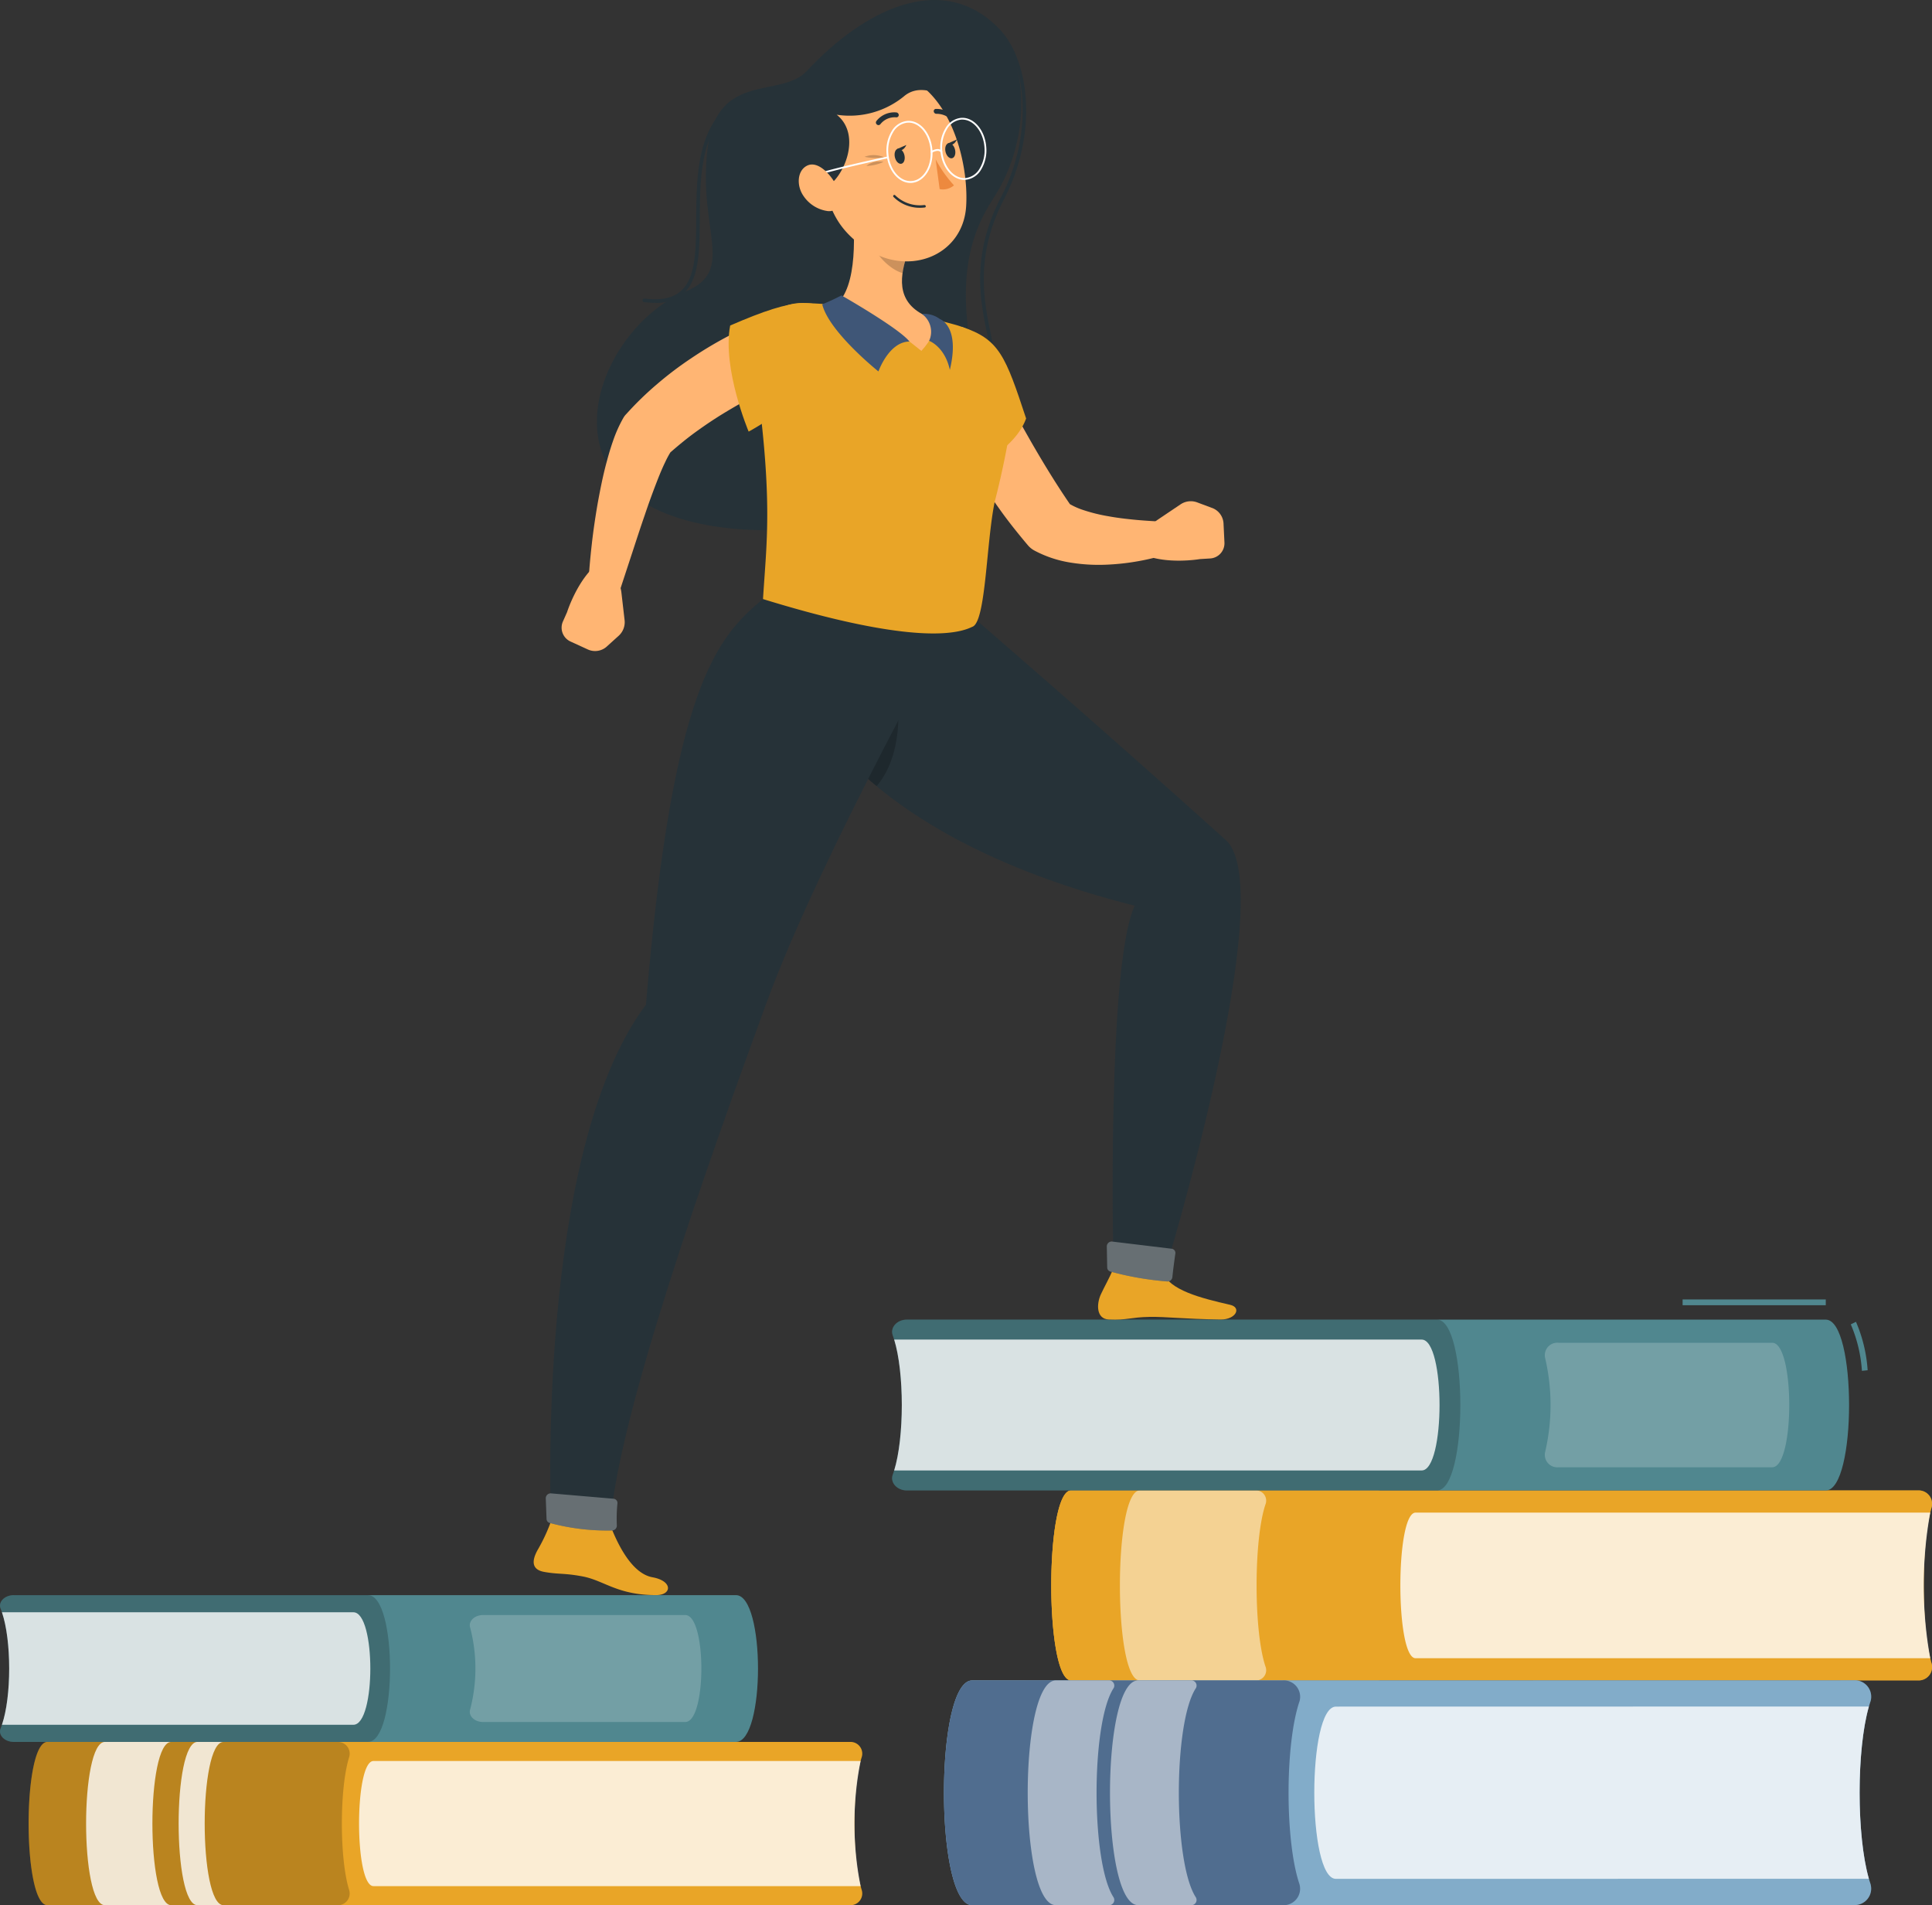 <svg id="img-slide-66" xmlns="http://www.w3.org/2000/svg" xmlns:xlink="http://www.w3.org/1999/xlink" width="250.333" height="246.854" viewBox="0 0 250.333 246.854">
  <rect x="0" y="0" width="250.333" height="246.854" fill="#333333" stroke="none"/>
  <defs>
    <clipPath id="clip-path">
      <rect id="Retângulo_1122" data-name="Retângulo 1122" width="250.333" height="246.854" fill="none"/>
    </clipPath>
    <clipPath id="clip-path-3">
      <rect id="Retângulo_1096" data-name="Retângulo 1096" width="64.991" height="16.212" fill="none"/>
    </clipPath>
    <clipPath id="clip-path-4">
      <rect id="Retângulo_1097" data-name="Retângulo 1097" width="41.607" height="21.156" fill="none"/>
    </clipPath>
    <clipPath id="clip-path-5">
      <rect id="Retângulo_1098" data-name="Retângulo 1098" width="11.028" height="21.156" fill="none"/>
    </clipPath>
    <clipPath id="clip-path-6">
      <rect id="Retângulo_1099" data-name="Retângulo 1099" width="5.814" height="21.156" fill="none"/>
    </clipPath>
    <clipPath id="clip-path-7">
      <rect id="Retângulo_1100" data-name="Retângulo 1100" width="50.538" height="19.021" fill="none"/>
    </clipPath>
    <clipPath id="clip-path-8">
      <rect id="Retângulo_1101" data-name="Retângulo 1101" width="47.732" height="14.576" fill="none"/>
    </clipPath>
    <clipPath id="clip-path-9">
      <rect id="Retângulo_1102" data-name="Retângulo 1102" width="30.005" height="13.859" fill="none"/>
    </clipPath>
    <clipPath id="clip-path-10">
      <rect id="Retângulo_1103" data-name="Retângulo 1103" width="114.119" height="24.616" fill="none"/>
    </clipPath>
    <clipPath id="clip-path-11">
      <rect id="Retângulo_1104" data-name="Retângulo 1104" width="68.661" height="18.863" fill="none"/>
    </clipPath>
    <clipPath id="clip-path-12">
      <rect id="Retângulo_1105" data-name="Retângulo 1105" width="18.934" height="24.616" fill="none"/>
    </clipPath>
    <clipPath id="clip-path-13">
      <rect id="Retângulo_1106" data-name="Retângulo 1106" width="120.168" height="29.141" fill="none"/>
    </clipPath>
    <clipPath id="clip-path-14">
      <rect id="Retângulo_1107" data-name="Retângulo 1107" width="71.861" height="22.328" fill="none"/>
    </clipPath>
    <clipPath id="clip-path-15">
      <rect id="Retângulo_1108" data-name="Retângulo 1108" width="11.233" height="29.123" fill="none"/>
    </clipPath>
    <clipPath id="clip-path-17">
      <rect id="Retângulo_1111" data-name="Retângulo 1111" width="73.627" height="22.131" fill="none"/>
    </clipPath>
    <clipPath id="clip-path-18">
      <rect id="Retângulo_1112" data-name="Retângulo 1112" width="70.663" height="16.96" fill="none"/>
    </clipPath>
    <clipPath id="clip-path-19">
      <rect id="Retângulo_1113" data-name="Retângulo 1113" width="31.7" height="16.126" fill="none"/>
    </clipPath>
    <clipPath id="clip-path-21">
      <rect id="Retângulo_1115" data-name="Retângulo 1115" width="10.204" height="11.427" fill="none"/>
    </clipPath>
    <clipPath id="clip-path-22">
      <rect id="Retângulo_1116" data-name="Retângulo 1116" width="8.886" height="5.176" fill="none"/>
    </clipPath>
    <clipPath id="clip-path-23">
      <rect id="Retângulo_1117" data-name="Retângulo 1117" width="9.285" height="4.854" fill="none"/>
    </clipPath>
    <clipPath id="clip-path-24">
      <rect id="Retângulo_1118" data-name="Retângulo 1118" width="4.472" height="6.602" fill="none"/>
    </clipPath>
    <clipPath id="clip-path-25">
      <rect id="Retângulo_1119" data-name="Retângulo 1119" width="2.521" height="0.391" fill="none"/>
    </clipPath>
    <clipPath id="clip-path-26">
      <rect id="Retângulo_1120" data-name="Retângulo 1120" width="2.227" height="0.571" fill="none"/>
    </clipPath>
  </defs>
  <g id="Grupo_1602" data-name="Grupo 1602" clip-path="url(#clip-path)">
    <g id="Grupo_1581" data-name="Grupo 1581">
      <g id="Grupo_1580" data-name="Grupo 1580" clip-path="url(#clip-path)">
        <path id="Caminho_1912" data-name="Caminho 1912" d="M112.919,321.444a1.518,1.518,0,0,1-1.464,1.953H7.405c-3.251,0-3.251-21.156,0-21.156H111.456a1.518,1.518,0,0,1,1.464,1.952c-1.267,4.029-1.267,13.223,0,17.251" transform="translate(-1.258 -76.543)" fill="#e9a527"/>
        <g id="Grupo_1531" data-name="Grupo 1531" transform="translate(46.524 228.17)" opacity="0.8">
          <g id="Grupo_1530" data-name="Grupo 1530">
            <g id="Grupo_1529" data-name="Grupo 1529" clip-path="url(#clip-path-3)">
              <path id="Caminho_1913" data-name="Caminho 1913" d="M127.293,305.551H64.171c-2.492,0-2.492,16.212,0,16.212h63.122a41.507,41.507,0,0,1,0-16.212" transform="translate(-62.303 -305.551)" fill="#fff"/>
            </g>
          </g>
        </g>
        <g id="Grupo_1534" data-name="Grupo 1534" transform="translate(3.709 225.698)" opacity="0.2">
          <g id="Grupo_1533" data-name="Grupo 1533">
            <g id="Grupo_1532" data-name="Grupo 1532" clip-path="url(#clip-path-4)">
              <path id="Caminho_1914" data-name="Caminho 1914" d="M46.5,321.444A1.518,1.518,0,0,1,45.04,323.4H7.4c-3.251,0-3.251-21.156,0-21.156H45.04a1.518,1.518,0,0,1,1.464,1.952c-1.267,4.029-1.267,13.223,0,17.251" transform="translate(-4.967 -302.241)"/>
            </g>
          </g>
        </g>
        <g id="Grupo_1537" data-name="Grupo 1537" transform="translate(11.157 225.698)" opacity="0.8">
          <g id="Grupo_1536" data-name="Grupo 1536">
            <g id="Grupo_1535" data-name="Grupo 1535" clip-path="url(#clip-path-5)">
              <path id="Caminho_1915" data-name="Caminho 1915" d="M25.969,302.24H17.378c-3.251,0-3.251,21.156,0,21.156h8.591c-3.251,0-3.251-21.156,0-21.156" transform="translate(-14.941 -302.24)" fill="#fff"/>
            </g>
          </g>
        </g>
        <g id="Grupo_1540" data-name="Grupo 1540" transform="translate(23.146 225.698)" opacity="0.8">
          <g id="Grupo_1539" data-name="Grupo 1539">
            <g id="Grupo_1538" data-name="Grupo 1538" clip-path="url(#clip-path-6)">
              <path id="Caminho_1916" data-name="Caminho 1916" d="M36.81,302.24H33.434c-3.25,0-3.25,21.156,0,21.156H36.81c-3.251,0-3.251-21.156,0-21.156" transform="translate(-30.996 -302.24)" fill="#fff"/>
            </g>
          </g>
        </g>
        <path id="Caminho_1917" data-name="Caminho 1917" d="M.081,294.035c-.358.872.525,1.756,1.718,1.756H95.356c3.814,0,3.814-19.02,0-19.02H1.8c-1.193,0-2.075.883-1.718,1.755,1.487,3.622,1.487,11.888,0,15.51" transform="translate(0 -70.092)" fill="#50878f"/>
        <g id="Grupo_1543" data-name="Grupo 1543" transform="translate(0 206.677)" opacity="0.2">
          <g id="Grupo_1542" data-name="Grupo 1542">
            <g id="Grupo_1541" data-name="Grupo 1541" clip-path="url(#clip-path-7)">
              <path id="Caminho_1918" data-name="Caminho 1918" d="M.081,294.035c-.358.872.525,1.756,1.718,1.756h45.88c3.813,0,3.813-19.02,0-19.02H1.8c-1.193,0-2.075.883-1.718,1.755,1.487,3.622,1.487,11.888,0,15.51" transform="translate(0 -276.77)"/>
            </g>
          </g>
        </g>
        <g id="Grupo_1546" data-name="Grupo 1546" transform="translate(0.252 208.9)" opacity="0.8">
          <g id="Grupo_1545" data-name="Grupo 1545">
            <g id="Grupo_1544" data-name="Grupo 1544" clip-path="url(#clip-path-8)">
              <path id="Caminho_1919" data-name="Caminho 1919" d="M.337,279.745h45.54c2.924,0,2.924,14.576,0,14.576H.337c1.251-3.658,1.251-10.918,0-14.576" transform="translate(-0.337 -279.745)" fill="#fff"/>
            </g>
          </g>
        </g>
        <g id="Grupo_1549" data-name="Grupo 1549" transform="translate(60.872 209.258)" opacity="0.2">
          <g id="Grupo_1548" data-name="Grupo 1548">
            <g id="Grupo_1547" data-name="Grupo 1547" clip-path="url(#clip-path-9)">
              <path id="Caminho_1920" data-name="Caminho 1920" d="M81.572,281.886c-.283-.842.536-1.661,1.671-1.661h26.194c2.779,0,2.779,13.86,0,13.86H83.243c-1.135,0-1.954-.818-1.671-1.661a20.974,20.974,0,0,0,0-10.538" transform="translate(-81.516 -280.225)" fill="#fff"/>
            </g>
          </g>
        </g>
        <path id="Caminho_1921" data-name="Caminho 1921" d="M296.456,280.949a1.741,1.741,0,0,1-1.547,2.272H184.985c-3.434,0-3.434-24.616,0-24.616H294.91a1.741,1.741,0,0,1,1.547,2.272c-1.339,4.687-1.339,15.385,0,20.073" transform="translate(-46.195 -65.492)" fill="#e9a527"/>
        <g id="Grupo_1552" data-name="Grupo 1552" transform="translate(136.215 193.113)" opacity="0.5">
          <g id="Grupo_1551" data-name="Grupo 1551">
            <g id="Grupo_1550" data-name="Grupo 1550" clip-path="url(#clip-path-10)">
              <path id="Caminho_1922" data-name="Caminho 1922" d="M296.456,280.949a1.741,1.741,0,0,1-1.547,2.272H184.985c-3.434,0-3.434-24.616,0-24.616H294.91a1.741,1.741,0,0,1,1.547,2.272c-1.339,4.687-1.339,15.385,0,20.073" transform="translate(-182.41 -258.605)" fill="#e9a527"/>
            </g>
          </g>
        </g>
        <g id="Grupo_1555" data-name="Grupo 1555" transform="translate(181.447 195.989)" opacity="0.8">
          <g id="Grupo_1554" data-name="Grupo 1554">
            <g id="Grupo_1553" data-name="Grupo 1553" clip-path="url(#clip-path-11)">
              <path id="Caminho_1923" data-name="Caminho 1923" d="M311.643,262.457H244.956c-2.632,0-2.632,18.864,0,18.864h66.686a53.087,53.087,0,0,1,0-18.864" transform="translate(-242.982 -262.457)" fill="#fff"/>
            </g>
          </g>
        </g>
        <path id="Caminho_1924" data-name="Caminho 1924" d="M226.293,280.949a1.741,1.741,0,0,1-1.547,2.272H184.985c-3.434,0-3.434-24.616,0-24.616h39.761a1.741,1.741,0,0,1,1.547,2.272c-1.338,4.687-1.338,15.385,0,20.073" transform="translate(-46.195 -65.492)" fill="#e9a527"/>
        <g id="Grupo_1558" data-name="Grupo 1558" transform="translate(145.108 193.113)" opacity="0.5">
          <g id="Grupo_1557" data-name="Grupo 1557">
            <g id="Grupo_1556" data-name="Grupo 1556" clip-path="url(#clip-path-12)">
              <path id="Caminho_1925" data-name="Caminho 1925" d="M213.174,260.429a1.327,1.327,0,0,0-1.12-1.824H196.895c-3.434,0-3.434,24.617,0,24.617h15.159a1.327,1.327,0,0,0,1.12-1.824c-1.526-4.559-1.526-16.411,0-20.969" transform="translate(-194.319 -258.605)" fill="#fff"/>
            </g>
          </g>
        </g>
        <path id="Caminho_1926" data-name="Caminho 1926" d="M283.856,317.98a2.13,2.13,0,0,1-2.195,2.688l-114.213.02c-4.873,0-4.877-29.121,0-29.122l114.213-.019a2.13,2.13,0,0,1,2.2,2.687c-1.9,5.546-1.9,18.2,0,23.747" transform="translate(-41.48 -73.834)" fill="#82acc9"/>
        <g id="Grupo_1561" data-name="Grupo 1561" transform="translate(122.311 217.713)" opacity="0.2">
          <g id="Grupo_1560" data-name="Grupo 1560">
            <g id="Grupo_1559" data-name="Grupo 1559" clip-path="url(#clip-path-13)">
              <path id="Caminho_1927" data-name="Caminho 1927" d="M283.856,317.98a2.13,2.13,0,0,1-2.195,2.688l-114.213.02c-4.873,0-4.877-29.121,0-29.122l114.213-.019a2.13,2.13,0,0,1,2.2,2.687c-1.9,5.546-1.9,18.2,0,23.747" transform="translate(-163.791 -291.547)" fill="#82acc9"/>
            </g>
          </g>
        </g>
        <g id="Grupo_1564" data-name="Grupo 1564" transform="translate(170.295 221.115)" opacity="0.8">
          <g id="Grupo_1563" data-name="Grupo 1563">
            <g id="Grupo_1562" data-name="Grupo 1562" clip-path="url(#clip-path-14)">
              <path id="Caminho_1928" data-name="Caminho 1928" d="M299.907,296.1l-69.058.012c-3.735,0-3.732,22.317,0,22.316l69.057-.012c-1.6-5.6-1.6-16.716,0-22.316" transform="translate(-228.049 -296.103)" fill="#fff"/>
            </g>
          </g>
        </g>
        <path id="Caminho_1929" data-name="Caminho 1929" d="M209.862,318a2.13,2.13,0,0,1-2.195,2.688l-40.22.007c-4.873,0-4.878-29.121,0-29.122l40.22-.007a2.13,2.13,0,0,1,2.2,2.687c-1.9,5.546-1.9,18.2,0,23.747" transform="translate(-41.48 -73.839)" fill="#506d8f"/>
        <g id="Grupo_1567" data-name="Grupo 1567" transform="translate(133.163 217.729)" opacity="0.5">
          <g id="Grupo_1566" data-name="Grupo 1566">
            <g id="Grupo_1565" data-name="Grupo 1565" clip-path="url(#clip-path-15)">
              <path id="Caminho_1930" data-name="Caminho 1930" d="M189.45,292.581a.674.674,0,0,0-.639-1.011h-6.833c-4.873,0-4.869,29.122,0,29.122h6.833a.675.675,0,0,0,.639-1.012c-2.937-4.491-2.94-22.606,0-27.1" transform="translate(-178.324 -291.57)" fill="#fff"/>
            </g>
          </g>
        </g>
        <g id="Grupo_1570" data-name="Grupo 1570" transform="translate(143.825 217.727)" opacity="0.5">
          <g id="Grupo_1569" data-name="Grupo 1569">
            <g id="Grupo_1568" data-name="Grupo 1568" clip-path="url(#clip-path-15)">
              <path id="Caminho_1931" data-name="Caminho 1931" d="M203.728,292.578a.675.675,0,0,0-.639-1.011h-6.834c-4.873,0-4.869,29.122,0,29.122l6.833,0a.675.675,0,0,0,.638-1.012c-2.937-4.491-2.94-22.606,0-27.1" transform="translate(-192.602 -291.567)" fill="#fff"/>
            </g>
          </g>
        </g>
        <path id="Caminho_1932" data-name="Caminho 1932" d="M322.581,235.7a18.209,18.209,0,0,0-1.442-6.022l.671-.329a18.918,18.918,0,0,1,1.513,6.276Z" transform="translate(-81.329 -58.083)" fill="#50878f"/>
        <rect id="Retângulo_1110" data-name="Retângulo 1110" width="18.549" height="0.747" transform="translate(218.019 168.368)" fill="#50878f"/>
        <path id="Caminho_1933" data-name="Caminho 1933" d="M154.879,249.057c-.378,1.015.554,2.042,1.815,2.042H275.77c4.029,0,4.029-22.131,0-22.131H156.694c-1.261,0-2.192,1.028-1.815,2.042,1.57,4.215,1.57,13.832,0,18.047" transform="translate(-39.202 -57.986)" fill="#50878f"/>
        <g id="Grupo_1573" data-name="Grupo 1573" transform="translate(115.593 170.982)" opacity="0.2">
          <g id="Grupo_1572" data-name="Grupo 1572">
            <g id="Grupo_1571" data-name="Grupo 1571" clip-path="url(#clip-path-17)">
              <path id="Caminho_1934" data-name="Caminho 1934" d="M154.879,249.057c-.378,1.015.554,2.042,1.815,2.042H225.4c4.029,0,4.029-22.131,0-22.131H156.694c-1.261,0-2.192,1.028-1.815,2.042,1.57,4.215,1.57,13.832,0,18.047" transform="translate(-154.795 -228.968)"/>
            </g>
          </g>
        </g>
        <g id="Grupo_1576" data-name="Grupo 1576" transform="translate(115.859 173.567)" opacity="0.8">
          <g id="Grupo_1575" data-name="Grupo 1575">
            <g id="Grupo_1574" data-name="Grupo 1574" clip-path="url(#clip-path-18)">
              <path id="Caminho_1935" data-name="Caminho 1935" d="M155.151,232.431H223.5c3.088,0,3.088,16.959,0,16.959H155.151c1.321-4.255,1.321-12.7,0-16.959" transform="translate(-155.151 -232.431)" fill="#fff"/>
            </g>
          </g>
        </g>
        <g id="Grupo_1579" data-name="Grupo 1579" transform="translate(200.137 173.984)" opacity="0.2">
          <g id="Grupo_1578" data-name="Grupo 1578">
            <g id="Grupo_1577" data-name="Grupo 1577" clip-path="url(#clip-path-19)">
              <path id="Caminho_1936" data-name="Caminho 1936" d="M268.071,234.921a1.618,1.618,0,0,1,1.765-1.932h27.673c2.935,0,2.935,16.126,0,16.126H269.836a1.619,1.619,0,0,1-1.765-1.933,26.82,26.82,0,0,0,0-12.262" transform="translate(-268.011 -232.989)" fill="#fff"/>
            </g>
          </g>
        </g>
      </g>
    </g>
    <g id="Grupo_1601" data-name="Grupo 1601">
      <g id="Grupo_1600" data-name="Grupo 1600" clip-path="url(#clip-path)">
        <path id="Caminho_1937" data-name="Caminho 1937" d="M130.777,9.195c-3.367,3.611-11.587,0-12.849,9.933-1.358,10.7,3.8,15.854-2.858,18.64-10.437,4.368-17.958,21.827-3.406,28.406s45.435-.314,41.952-13.664-2.79-20.5,1.316-26.793c5.418-8.305,4.255-18.987-.155-22.857-6.874-6.032-16.359-1.857-24,6.335" transform="translate(-26.229 0)" fill="#263238"/>
        <path id="Caminho_1938" data-name="Caminho 1938" d="M163.979,53.146a.232.232,0,0,1-.031-.462c2.882-.4,4.6-1.107,5.4-2.24,1-1.414.573-3.511.03-6.166-.886-4.327-2.1-10.252,1.782-17.732,4.708-9.069,3.025-19.017-1.429-22.273a.232.232,0,0,1,.274-.375c4.606,3.367,6.382,13.583,1.567,22.861-3.807,7.334-2.612,13.166-1.741,17.425.567,2.765,1.013,4.949-.1,6.528-.881,1.245-2.7,2.017-5.717,2.431l-.031,0" transform="translate(-41.469 -0.976)" fill="#263238"/>
        <path id="Caminho_1939" data-name="Caminho 1939" d="M113.1,44.184a11.479,11.479,0,0,1-1.411-.093.232.232,0,1,1,.057-.461c2.126.263,3.661-.053,4.7-.965,1.945-1.707,1.968-5.285,2-9.428.031-4.689.066-10,3.1-13.622a.232.232,0,1,1,.355.3c-2.931,3.49-2.965,8.716-3,13.326-.028,4.255-.052,7.929-2.153,9.774a5.316,5.316,0,0,1-3.652,1.169" transform="translate(-28.232 -4.947)" fill="#263238"/>
        <path id="Caminho_1940" data-name="Caminho 1940" d="M206.406,226.688c-4.977-.063-6.938-.375-9.231-.336-2.4.04-2.835.438-5.263.336-1.608-.067-1.622-1.985-1-3.3.484-1.028,1.08-2.064,1.635-3.351l6.32.458c.849,2.41,5.08,3.44,8.778,4.292,1.514.349.754,1.925-1.238,1.9" transform="translate(-48.252 -55.724)" fill="#e9a527"/>
        <path id="Caminho_1941" data-name="Caminho 1941" d="M160.388,105.71s16.715,14.375,33.621,29.622c7.138,6.456-7.835,55.708-7.835,55.708-.317,1.05-5.881-.449-6.743-1.279,0,0-.849-38.228,2.77-45.925-37.458-9.472-43.315-27.862-43.315-27.862l2.682-11.407Z" transform="translate(-35.173 -26.482)" fill="#263238"/>
        <g id="Grupo_1584" data-name="Grupo 1584" transform="translate(106.2 90.427)" opacity="0.2">
          <g id="Grupo_1583" data-name="Grupo 1583">
            <g id="Grupo_1582" data-name="Grupo 1582" clip-path="url(#clip-path-21)">
              <path id="Caminho_1942" data-name="Caminho 1942" d="M142.217,124.691a39.753,39.753,0,0,0,7.385,7.83c3.74-4.371,2.682-11.427,2.682-11.427Z" transform="translate(-142.217 -121.094)"/>
            </g>
          </g>
        </g>
        <path id="Caminho_1943" data-name="Caminho 1943" d="M200.925,216.985c-.1.742-.285,2.063-.382,3.045a.63.63,0,0,1-.64.563,39.747,39.747,0,0,1-7.394-1.284.549.549,0,0,1-.411-.529l-.052-2.726a.631.631,0,0,1,.7-.633l7.7.93a.55.55,0,0,1,.484.633" transform="translate(-48.636 -54.555)" fill="#263238"/>
        <g id="Grupo_1587" data-name="Grupo 1587" transform="translate(143.409 160.863)" opacity="0.3">
          <g id="Grupo_1586" data-name="Grupo 1586">
            <g id="Grupo_1585" data-name="Grupo 1585" clip-path="url(#clip-path-22)">
              <path id="Caminho_1944" data-name="Caminho 1944" d="M200.925,216.985c-.1.742-.285,2.063-.382,3.045a.63.63,0,0,1-.64.563,39.747,39.747,0,0,1-7.394-1.284.549.549,0,0,1-.411-.529l-.052-2.726a.631.631,0,0,1,.7-.633l7.7.93a.55.55,0,0,1,.484.633" transform="translate(-192.045 -215.417)" fill="#fff"/>
            </g>
          </g>
        </g>
        <path id="Caminho_1945" data-name="Caminho 1945" d="M108.486,273.526c-5.064,0-6.754-1.9-9.548-2.422-2.391-.453-3.03-.243-4.956-.581-1.61-.281-1.737-1.381-.771-3.018a22.959,22.959,0,0,0,1.639-3.543l7.676.509c.8,2.051,2.645,6.229,5.458,6.741,2.685.488,2.522,2.314.5,2.314" transform="translate(-23.451 -66.849)" fill="#e9a527"/>
        <path id="Caminho_1946" data-name="Caminho 1946" d="M148.238,105.5s-17.664,31.406-24.769,50.827c-7.462,20.4-19.357,53.8-20.215,67.617-1.267.607-5.433.373-7.676-.509,0,0-2.076-47.781,12.3-66.939,3.425-41,9.116-47.562,15.163-52.555Z" transform="translate(-24.179 -26.324)" fill="#263238"/>
        <path id="Caminho_1947" data-name="Caminho 1947" d="M103.986,260.415a19.647,19.647,0,0,0-.077,2.845.632.632,0,0,1-.581.663,28.651,28.651,0,0,1-8.113-.975.545.545,0,0,1-.414-.518l-.1-2.673a.63.63,0,0,1,.677-.641l8.1.694a.551.551,0,0,1,.51.6" transform="translate(-23.983 -65.621)" fill="#263238"/>
        <g id="Grupo_1590" data-name="Grupo 1590" transform="translate(70.719 193.494)" opacity="0.3">
          <g id="Grupo_1589" data-name="Grupo 1589">
            <g id="Grupo_1588" data-name="Grupo 1588" clip-path="url(#clip-path-23)">
              <path id="Caminho_1948" data-name="Caminho 1948" d="M103.986,260.415a19.647,19.647,0,0,0-.077,2.845.632.632,0,0,1-.581.663,28.651,28.651,0,0,1-8.113-.975.545.545,0,0,1-.414-.518l-.1-2.673a.63.63,0,0,1,.677-.641l8.1.694a.551.551,0,0,1,.51.6" transform="translate(-94.703 -259.115)" fill="#fff"/>
            </g>
          </g>
        </g>
        <path id="Caminho_1949" data-name="Caminho 1949" d="M169.727,64c.756,1.417,1.552,2.974,2.375,4.444.813,1.492,1.65,2.97,2.486,4.443,1.693,2.934,3.451,5.81,5.34,8.521l-1.013-.9a9.057,9.057,0,0,0,2.449,1.213,21.391,21.391,0,0,0,3.24.8c1.148.212,2.349.352,3.565.467s2.492.179,3.66.249l.151.008a2.093,2.093,0,0,1,.545,4.074,28.646,28.646,0,0,1-4.082,1.027,30.6,30.6,0,0,1-4.215.454,22.707,22.707,0,0,1-4.461-.264,14.838,14.838,0,0,1-4.779-1.585,2.877,2.877,0,0,1-.817-.668l-.2-.235c-1.19-1.423-2.345-2.865-3.405-4.353s-2.1-2.984-3.063-4.519-1.9-3.083-2.781-4.659c-.87-1.6-1.717-3.14-2.517-4.864a4.18,4.18,0,0,1,7.476-3.736Z" transform="translate(-40.981 -15.63)" fill="#ffb573"/>
        <path id="Caminho_1950" data-name="Caminho 1950" d="M165.456,56.713c4.876,1.607,5.662,3.792,8.334,11.875-1.775,4.849-8.974,7.3-8.974,7.3s-8.464-13.813.64-19.176" transform="translate(-40.833 -14.363)" fill="#e9a527"/>
        <path id="Caminho_1951" data-name="Caminho 1951" d="M164.388,66.181a107.458,107.458,0,0,1-2.4,12.124c-1.118,5.319-1.137,15.709-2.928,16.231-3.443,1.7-12.062,1.045-27.1-3.6.476-7.765,1.382-13.036-1.2-30.859a6.376,6.376,0,0,1,6.5-7.5c1.088.034,2.239.095,3.415.193a87.06,87.06,0,0,1,12.3,1.636c1.322.3,2.685.652,3.986,1.012a10.29,10.29,0,0,1,7.427,10.761" transform="translate(-33.095 -13.315)" fill="#e9a527"/>
        <path id="Caminho_1952" data-name="Caminho 1952" d="M103.326,108.5l1.514-1.367a2.372,2.372,0,0,0,.768-2.033l-.411-3.561a4.426,4.426,0,0,0-2.264-3.37l-.777-.427c-2.666,2.095-4,6.323-4,6.323l-.515,1.163a1.975,1.975,0,0,0,.951,2.643l2.292,1.05a2.273,2.273,0,0,0,2.447-.42" transform="translate(-24.679 -24.754)" fill="#ffb573"/>
        <path id="Caminho_1953" data-name="Caminho 1953" d="M207.234,87.834l-1.91-.715a2.373,2.373,0,0,0-2.158.255l-2.973,2a4.424,4.424,0,0,0-1.951,3.56l-.022.886c3.087,1.4,7.456.645,7.456.645l1.269-.078a1.974,1.974,0,0,0,1.909-2.06l-.122-2.517a2.273,2.273,0,0,0-1.5-1.98" transform="translate(-50.2 -22.025)" fill="#ffb573"/>
        <path id="Caminho_1954" data-name="Caminho 1954" d="M127.967,63.111l-.961.436-1.039.482c-.7.33-1.387.682-2.074,1.041-1.378.715-2.725,1.485-4.048,2.281s-2.6,1.654-3.833,2.546-2.39,1.859-3.516,2.849l.5-.627a11.846,11.846,0,0,0-.952,1.694c-.329.675-.641,1.412-.939,2.168-.593,1.513-1.175,3.094-1.712,4.7-.556,1.6-1.084,3.23-1.618,4.864l-1.61,4.9,0,.011a2.089,2.089,0,0,1-4.072-.742c.078-1.8.246-3.545.444-5.311s.46-3.519.765-5.282c.323-1.76.668-3.528,1.153-5.318.24-.9.5-1.8.829-2.732a17.261,17.261,0,0,1,1.334-2.981,2.361,2.361,0,0,1,.322-.441l.174-.187a41.321,41.321,0,0,1,3.949-3.815,45.318,45.318,0,0,1,4.314-3.263,50.976,50.976,0,0,1,4.594-2.768c.792-.412,1.59-.815,2.4-1.2.408-.189.815-.384,1.236-.561s.818-.34,1.343-.541a4.177,4.177,0,0,1,3.232,7.7Z" transform="translate(-25.852 -13.939)" fill="#ffb573"/>
        <path id="Caminho_1955" data-name="Caminho 1955" d="M141.367,54.56c-3.66-2.623-5.882-2.906-14.739.938-1.054,5.573,2.394,13.745,2.394,13.745s11.762-6.136,12.345-14.683" transform="translate(-32.018 -13.321)" fill="#e9a527"/>
        <path id="Caminho_1956" data-name="Caminho 1956" d="M146.992,34.439c.545,4.1.9,11.531-2.029,13.831,0,0,3.826-.064,11.133,5.918,2.745-3,1.172-4.282,1.172-4.282-4.353-1.652-4.048-4.945-3.1-7.949Z" transform="translate(-36.712 -8.722)" fill="#ffb573"/>
        <path id="Caminho_1957" data-name="Caminho 1957" d="M153.972,57.232c-2.672.025-4.02,3.876-4.02,3.876s-6.4-5.107-7.285-8.7a26.244,26.244,0,0,0,2.494-1.154s7.48,4.26,8.81,5.978" transform="translate(-36.131 -12.98)" fill="#3f5677"/>
        <path id="Caminho_1958" data-name="Caminho 1958" d="M160.9,57.955s2.021.727,2.682,3.762c1.367-5.7-1.3-6.59-1.3-6.59a3.383,3.383,0,0,0-2.325-.658,2.833,2.833,0,0,1,.943,3.486" transform="translate(-40.509 -13.794)" fill="#3f5677"/>
        <g id="Grupo_1593" data-name="Grupo 1593" transform="translate(112.981 28.784)" opacity="0.2">
          <g id="Grupo_1592" data-name="Grupo 1592">
            <g id="Grupo_1591" data-name="Grupo 1591" clip-path="url(#clip-path-24)">
              <path id="Caminho_1959" data-name="Caminho 1959" d="M151.522,38.546l4.248,4.447a12.4,12.4,0,0,0-.507,2.155c-1.673-.47-3.882-2.648-3.957-4.456a5.96,5.96,0,0,1,.216-2.146" transform="translate(-151.297 -38.546)"/>
            </g>
          </g>
        </g>
        <path id="Caminho_1960" data-name="Caminho 1960" d="M141.439,22.87c1.528,6.382,2.039,9.108,5.867,12.016,5.757,4.374,13.232,1.542,13.635-5.061.362-5.943-2.2-15.381-8.94-17.18A8.4,8.4,0,0,0,141.439,22.87" transform="translate(-35.754 -3.118)" fill="#ffb573"/>
        <path id="Caminho_1961" data-name="Caminho 1961" d="M141.411,26.607c2.348-1.146,4.829-6.8,1.488-9.472a11.127,11.127,0,0,0,8.832-2.484c3.808-2.948,9.422,4.431,7.575.077-2.66-6.269-10.671-7.843-17.9-2.632s-6.76,11.554,0,14.511" transform="translate(-34.484 -2.27)" fill="#263238"/>
        <path id="Caminho_1962" data-name="Caminho 1962" d="M140.494,29.936a.116.116,0,0,1-.046-.223c1.869-.808,9.792-2.494,10.128-2.566a.116.116,0,1,1,.048.227c-.082.018-8.236,1.753-10.083,2.552a.112.112,0,0,1-.046.01" transform="translate(-35.551 -6.875)" fill="#fff"/>
        <g id="Grupo_1596" data-name="Grupo 1596" transform="translate(112.016 20.078)" opacity="0.2">
          <g id="Grupo_1595" data-name="Grupo 1595">
            <g id="Grupo_1594" data-name="Grupo 1594" clip-path="url(#clip-path-25)">
              <path id="Caminho_1963" data-name="Caminho 1963" d="M152.526,27.186a3.3,3.3,0,0,0-2.521-.061,6.533,6.533,0,0,0,2.521.061" transform="translate(-150.005 -26.887)"/>
            </g>
          </g>
        </g>
        <g id="Grupo_1599" data-name="Grupo 1599" transform="translate(112.256 20.922)" opacity="0.2">
          <g id="Grupo_1598" data-name="Grupo 1598">
            <g id="Grupo_1597" data-name="Grupo 1597" clip-path="url(#clip-path-26)">
              <path id="Caminho_1964" data-name="Caminho 1964" d="M152.553,28.072a2.72,2.72,0,0,0-2.227.517,5.379,5.379,0,0,0,2.227-.517" transform="translate(-150.326 -28.018)"/>
            </g>
          </g>
        </g>
        <path id="Caminho_1965" data-name="Caminho 1965" d="M155.251,26.854c.105.541.472.945.82.9s.544-.517.439-1.057-.472-.945-.82-.9-.544.516-.439,1.057" transform="translate(-39.31 -6.532)" fill="#263238"/>
        <path id="Caminho_1966" data-name="Caminho 1966" d="M164.036,25.9c.105.541.472.945.82.9s.544-.516.439-1.057-.472-.945-.82-.9-.544.516-.439,1.057" transform="translate(-41.535 -6.291)" fill="#263238"/>
        <path id="Caminho_1967" data-name="Caminho 1967" d="M164.437,24.728l1.2-.532s-.458,1.1-1.2.532" transform="translate(-41.644 -6.128)" fill="#263238"/>
        <path id="Caminho_1968" data-name="Caminho 1968" d="M162.35,27.654a16.168,16.168,0,0,0,2.375,3.363,2.192,2.192,0,0,1-1.857.489Z" transform="translate(-41.115 -7.003)" fill="#ed893e"/>
        <path id="Caminho_1969" data-name="Caminho 1969" d="M158.17,35.481a5.092,5.092,0,0,0,.907-.032.147.147,0,0,0,.125-.178.174.174,0,0,0-.187-.14,4.575,4.575,0,0,1-3.761-1.251.154.154,0,1,0-.229.205,4.816,4.816,0,0,0,3.144,1.4" transform="translate(-39.249 -8.566)" fill="#263238"/>
        <path id="Caminho_1970" data-name="Caminho 1970" d="M139.262,32.694a4.51,4.51,0,0,0,3.119,1.887c1.547.131,1.889-1.677,1.1-3.282-.712-1.445-2.376-3.254-3.755-2.63-1.358.615-1.468,2.667-.461,4.025" transform="translate(-35.099 -7.228)" fill="#ffb573"/>
        <path id="Caminho_1971" data-name="Caminho 1971" d="M152.334,21.143a.3.3,0,0,0,.22-.107,2.357,2.357,0,0,1,2.045-.9.3.3,0,0,0,.342-.269.35.35,0,0,0-.294-.364,2.94,2.94,0,0,0-2.6,1.111.327.327,0,0,0,.06.452.337.337,0,0,0,.227.081" transform="translate(-38.489 -4.934)" fill="#263238"/>
        <path id="Caminho_1972" data-name="Caminho 1972" d="M164.741,20.679a.3.3,0,0,0,.222-.067.318.318,0,0,0,.02-.45,3.371,3.371,0,0,0-2.7-1.269.292.292,0,0,0-.262.347.348.348,0,0,0,.365.29,2.693,2.693,0,0,1,2.131,1.028.348.348,0,0,0,.229.12" transform="translate(-41.03 -4.783)" fill="#263238"/>
        <path id="Caminho_1973" data-name="Caminho 1973" d="M156.921,29.012c-1.574,0-2.946-1.67-3.095-3.815a4.811,4.811,0,0,1,.662-2.885,2.644,2.644,0,0,1,2.03-1.336c1.65-.118,3.1,1.6,3.25,3.809s-1.055,4.108-2.694,4.221c-.052,0-.1.006-.155.006m-.246-7.81c-.046,0-.093,0-.139,0a2.42,2.42,0,0,0-1.85,1.228,4.581,4.581,0,0,0-.627,2.746c.144,2.086,1.479,3.694,3,3.593s2.622-1.888,2.477-3.973c-.14-2.022-1.41-3.6-2.862-3.6" transform="translate(-38.953 -5.31)" fill="#fff"/>
        <path id="Caminho_1974" data-name="Caminho 1974" d="M166.265,28.481c-1.574,0-2.946-1.67-3.095-3.814a4.81,4.81,0,0,1,.662-2.885,2.643,2.643,0,0,1,2.03-1.336c1.638-.116,3.1,1.6,3.251,3.809a4.814,4.814,0,0,1-.663,2.885,2.642,2.642,0,0,1-2.03,1.336c-.052,0-.1.005-.155.005m-.247-7.809c-.046,0-.093,0-.139,0a2.418,2.418,0,0,0-1.85,1.228,4.581,4.581,0,0,0-.627,2.746c.14,2.021,1.41,3.6,2.862,3.6.046,0,.093,0,.14,0a2.418,2.418,0,0,0,1.85-1.228,4.578,4.578,0,0,0,.627-2.745c-.14-2.022-1.41-3.6-2.863-3.6" transform="translate(-41.32 -5.176)" fill="#fff"/>
        <path id="Caminho_1975" data-name="Caminho 1975" d="M162.882,26.347a.118.118,0,0,1-.1-.054c-.286-.454-1.109.032-1.117.037a.116.116,0,0,1-.119-.2c.042-.025,1.025-.609,1.434.037a.117.117,0,0,1-.1.178" transform="translate(-40.898 -6.55)" fill="#fff"/>
        <path id="Caminho_1976" data-name="Caminho 1976" d="M155.652,25.682l1.205-.532s-.459,1.1-1.205.532" transform="translate(-39.419 -6.369)" fill="#263238"/>
      </g>
    </g>
  </g>
</svg>

